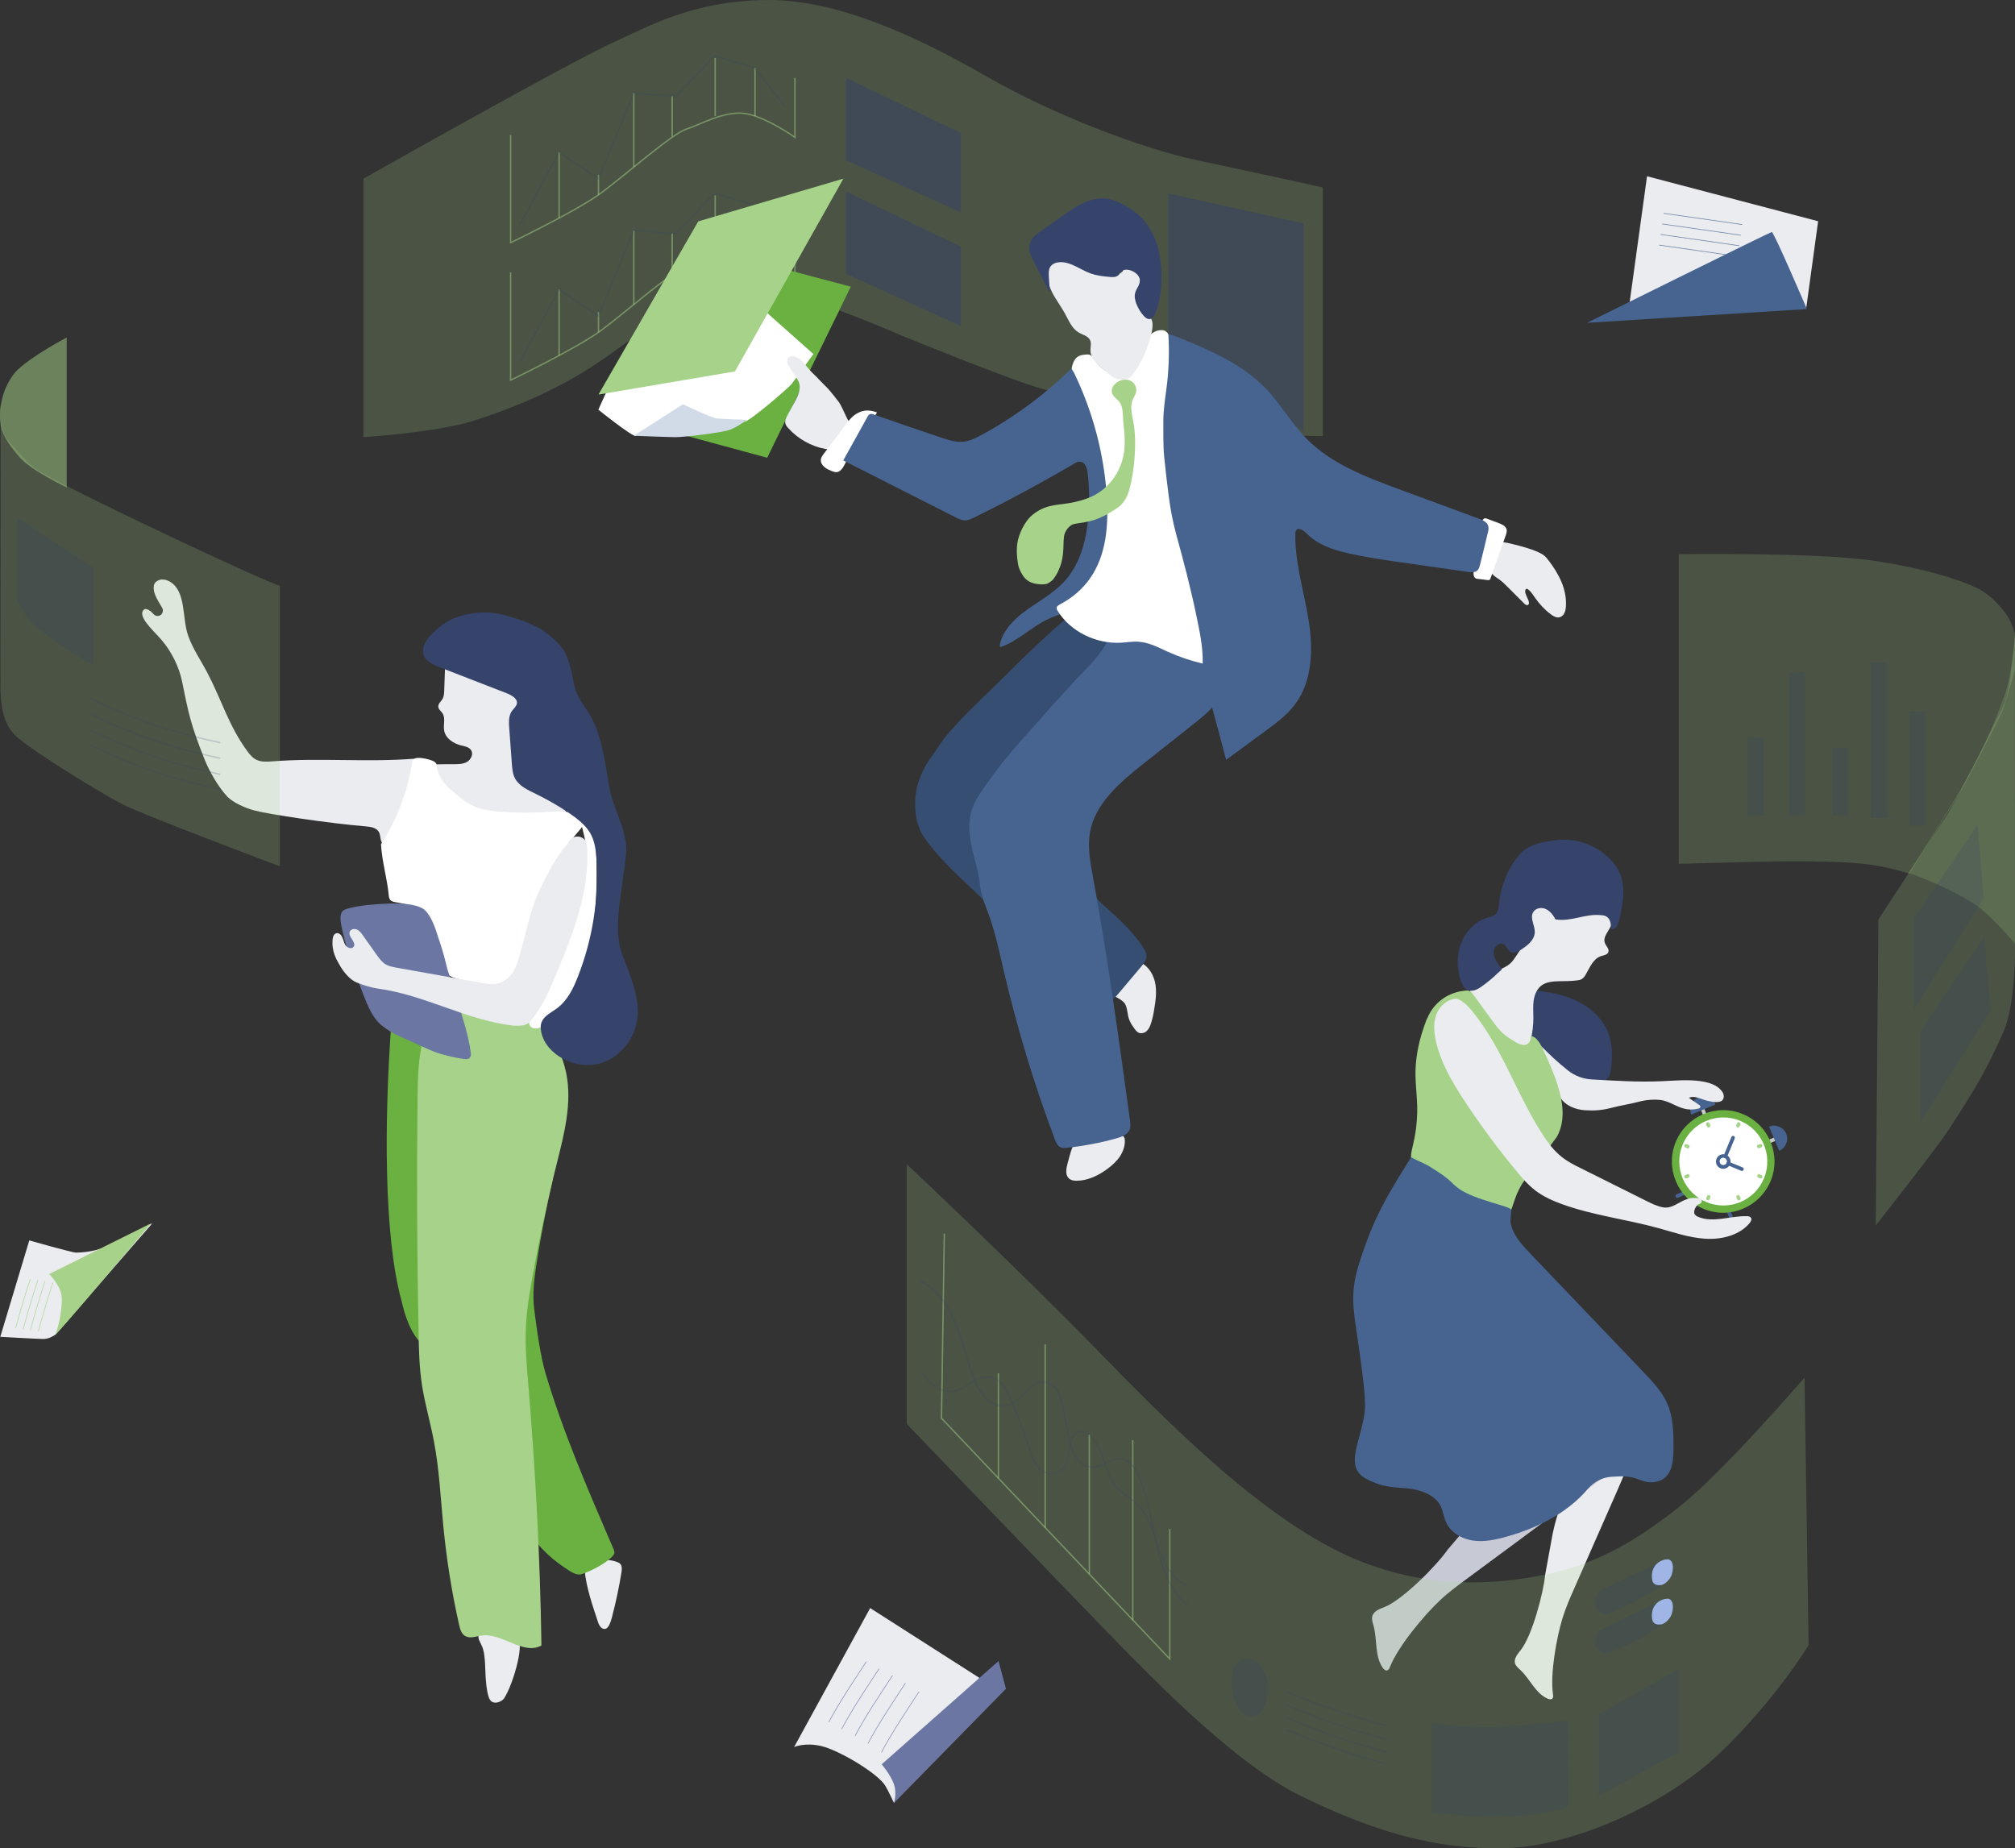 <?xml version="1.0" encoding="utf-8"?>
<!-- Generator: Adobe Illustrator 22.1.0, SVG Export Plug-In . SVG Version: 6.00 Build 0)  -->
<svg version="1.1" id="Layer_1" xmlns="http://www.w3.org/2000/svg" xmlns:xlink="http://www.w3.org/1999/xlink" x="0px" y="0px"
	 viewBox="0 0 1438 1319.2" style="enable-background:new 0 0 1438 1319.2;" xml:space="preserve">
<rect x="0" y="0" width="1438" height="1319.2" fill="#333333" stroke="none"/>
<style type="text/css">
	.st0{fill:#EBECF0;}
	.st1{fill:#6AB142;}
	.st2{fill:#A6D389;}
	.st3{fill:#FFFFFF;}
	.st4{fill:#36436B;}
	.st5{fill:#6B77A2;}
	.st6{opacity:0.2;fill:#A6D389;}
	.st7{opacity:0.5;fill:#A6D389;}
	.st8{opacity:0.2;fill:#36436B;}
	.st9{opacity:0.2;}
	.st10{fill:#354E72;}
	.st11{fill:#476491;}
	.st12{fill:#C7CAD5;}
	.st13{fill:#C7CAC7;}
	.st14{opacity:0.5;fill:none;stroke:#A6D389;stroke-miterlimit:10;}
	.st15{fill:none;stroke:#A6D389;stroke-miterlimit:10;}
	.st16{opacity:0.2;fill:none;stroke:#36436B;stroke-miterlimit:10;}
	.st17{fill:#D1DBE8;}
	.st18{opacity:0.5;fill:#36436B;}
	.st19{opacity:0.7;}
	.st20{fill:#9EB5E5;}
</style>
<g>
	<g>
		<path class="st0" d="M345.7,1182.2c1,8.4,0.2,9.8,1.5,21.6c0.3,2.3,0.7,4.6,1.4,6.9c0.4,1.3,1,2.7,2.1,3.6c1.3,1,3.2,1.1,4.8,0.6
			c1.6-0.5,3.2-1.3,4.2-2.7c3.2-4.7,7.6-16.3,9.7-25.9c1.1-5,1.6-7.9,1.6-13.5c0-2-0.5-4-1.4-5.7c-1.7-3.1-5.5-4.6-9-5
			c-4.9-0.5-9.9,0.2-14.7,1.2c-2.9,0.6-5.5,2.8-4.1,7l2.4,5.1C345,1177.6,345.5,1179.9,345.7,1182.2z"/>
	</g>
	<g>
		<path class="st0" d="M417.2,1120.2c1.1,12.7,5.5,25.1,9.5,37.3c0.8,2.6,2.7,5.7,5.4,5c1.2-0.3,2-1.5,2.6-2.6c1-2,1.7-4.2,2.2-6.4
			c2.7-10.3,4.9-20.7,6.6-31.3c0.3-2.1,0.6-4.6-1-6.2c-0.6-0.6-1.5-1-2.4-1.3c-7.6-2.7-16.6-1.4-23.1,3.4L417.2,1120.2z"/>
	</g>
	<g>
		<path class="st1" d="M299.6,957.7c-9.1-9.8-12.1-25.8-13.1-29.4c-12.9-47.5-12-130-7.5-194.3c6,2.9,12,5.7,17.9,8.6
			c1.3,0.6,2.7,1.3,3.6,2.4c1.2,1.3,1.6,3.1,2,4.9c6,26.3,1.6,53.7-0.1,80.7c-2.3,35.9,0.1,72,0.1,108c0,6.9,2.1,12.4-1.7,18
			L299.6,957.7z"/>
	</g>
	<g>
		<path class="st1" d="M394.5,841.5c-4.6,20.3-8.8,41.8-11.9,62.3c-1.5,10-2.6,20.2-1.4,30.2c1.5,12.4,4.5,34.1,8.1,46.1
			c12.8,42.7,29.6,81.5,47.9,124c0.7,1.6,1.7,3.5,1,5.1c-0.8,1.9-5.2,5.1-6.3,5.9c-6.6,4.4-12.9,7.1-16.5,8.3
			c-4.2,1.4-8.3-1.8-12.8-4.8c-5.8-3.9-10.4-7.7-15.9-13.4c-5.2-5.4-7.1-10.7-8.4-18.1c-2.4-13.2-3.1-26.6-4.2-40
			c-2.7-32.8-7.4-65.4-7.9-98.3s0.1-66,14.2-95.6c1.8-3.7,6.5-8.6,10.4-9.8L394.5,841.5z"/>
	</g>
	<g>
		<path class="st2" d="M326.8,719.5c18.1,1.8,34.7,5.5,52.8,7.4c2.2,0.2,4.4,0.5,6.3,1.6c2,1.2,3.3,3.2,4.5,5.2
			c6,9.9,11.2,20.4,13.6,31.8c4.5,21.7-1.4,44-6.8,65.5c-6.5,26-12.1,52.2-16.9,78.5c-2.5,13.5-4.7,27-5.1,40.7
			c-0.4,12.2,0.7,24.3,1.7,36.4c5.2,62.5,8.6,125.1,9.5,187.8c-13.1,7.2-28.1-9.2-42.8-7.1c-3.9,0.6-8.2,2.4-11.7,0.3
			c-2.7-1.6-3.6-5-4.3-8.1c-5.2-23.1-8.9-46.5-11.2-70.1c-2-20.4-2.9-41-6.8-61.1c-2.5-13.2-6.3-26.1-8.4-39.4
			c-2-12.8-2.3-25.8-2.5-38.8c-1.1-55.5-1.3-111-0.7-166.5c0.2-14.1,0.4-28.4,4-42c9.4,7,20.8,11.3,32.5,12.3
			C334.1,742.1,331.5,730.3,326.8,719.5"/>
	</g>
	<g>
		<path class="st0" d="M317.6,476.3c-0.3,5.7-0.3,11.2-0.6,16.9c-0.1,2-0.2,4.1-1.3,5.8c-1.1,1.8-3.1,3.3-2.9,5.4
			c0.1,1.9,2,3.1,3,4.7c2.3,3.5,0.4,8.2,1.2,12.4c1,5.5,6.5,9.1,12,10.5c2.6,0.6,5.7,1.1,7.2,3.4c1.8,2.7,0,6.6-2.8,8.3
			c-2.8,1.7-6.2,1.7-9.5,1.7c-3.7,0-7.5,0-11.2,0.1c-2.7,0-6.2,0.8-6.4,3.4c-0.1,1.4,0.9,2.5,1.8,3.6c3.3,3.8,6.8,7.4,10.4,11
			c5.8,6,11.9,12.1,19.6,15.1c4.1,1.6,8.6,2.3,13,2.8c16.6,1.9,33.4,2,50,0.1c1.2-0.1,2.9-0.7,2.8-2c0-0.4-0.3-0.8-0.5-1.1
			c-2.4-3.2-6.1-5.1-9.6-7c-4.8-2.7-9.5-5.8-13.9-9.1c-2.8-2.1-5.6-4.5-7.3-7.6c-1.6-3-2.1-6.4-2.6-9.8c-1.6-11.9-2.9-24.6,2.1-35.5
			c1.7-3.7,4.2-7.7,3-11.6c-0.8-2.7-3.1-4.6-5.4-6.2c-11.5-8.3-25-14.1-39.1-16.6c-4.3-0.8-8.9-1.2-12.9,0.7L317.6,476.3z"/>
	</g>
	<g>
		<path class="st0" d="M295.5,541.5c-1.4,21-10.5,43.2-21.7,61c-2.8-1.4-1.9-5.7-3.3-8.5c-1.6-3.2-5.8-3.9-9.4-4.2
			c-26.5-2.2-69.1-8.6-79.3-11.3c-6.2-1.6-15.3-5.4-19.7-10.1c-6.1-6.4-12.9-18.2-16.1-26.4c-10.1-25.3-11.5-33.2-16.1-55.8
			c-2.1-10.2-7.5-21.3-14.8-29.7c-6-6.9-18-17.3-12-21.7c1.6-0.7,4.6,1.3,6,3c1.4,1.7,3.4,2.4,5.3,1.3c1.9-1.1,2.4-3.7,1.2-5.5
			c-4.5-7.3-6.2-11.1-5.9-14.8c0.2-2.4,1.1-3.1,2-3.8c1-0.8,2.6-1.4,3.9-1.4c1.6,0,3.5,0.2,5.8,1.6c11.6,7.1,8.4,25.8,12.9,38.5
			c3.3,9.5,9.2,17.8,13.8,26.7c10.6,20.3,15.1,37.7,28.7,56.1c1.7,2.3,3.6,4.5,6.1,5.7c3.4,1.7,7.4,1.5,11.2,1.2
			C227.9,540.7,261.5,544.2,295.5,541.5"/>
	</g>
	<g>
		<path class="st3" d="M271.9,602.5c11.5-17.6,19.1-38.1,22.3-58.7c0.2-1.1,0.4-1.5,1.3-2.2c0.7-0.5,1.7-0.6,2.6-0.7
			c3.7-0.1,7.9,1,10.4,2c0.8,0.3,1.4,0.6,2.1,1.2c0.6,0.6,0.9,1,1,1.8c0.4,6.9,4.7,13,10,17.6c5.3,4.7,10.7,9.5,17.3,12.2
			c5.7,2.4,11.9,3.1,18.1,3.6c11.2,0.8,22.4,0.9,33.6,0.2c7.7-0.5,15.9-1.2,22.5,2.6c1.4,0.8,2.7,1.9,3.2,3.3
			c0.9,2.7-1.2,5.4-3.1,7.5c-18,20.6-30.7,45.5-36.6,71.9c-2.5,11.2-3.9,23-10.4,32.5c-1.4,2-3,3.9-5.2,5c-1.6,0.8-3.4,1-5.2,1.1
			c-9.9,0.7-19.7-2.1-29.2-4.8c-2.7-0.8-5.6-1.6-7.6-3.6c-1.9-1.8-2.7-4.4-3.4-6.8c-2.8-9.7-4.1-19.9-7.8-29.3
			c-0.9-2.3-1.9-4.5-3.5-6.4c-5.2-6.3-14.5-7-22.6-8.7c-1.1-0.2-2.3-0.6-3.1-1.4c-0.9-1-1.1-2.4-1.2-3.7
			C276.2,626.5,272.6,615,271.9,602.5"/>
	</g>
	<g>
		<path class="st3" d="M415.8,585.5c4.3,3.4,6.9,8.5,8.3,13.8c1.4,5.2,1.5,10.7,1.6,16.1c0.4,21.4-0.4,43.1-6,63.8
			c-1.4,5-3,9.9-4.7,14.8c-1.4,4.1-2.8,8.3-4.8,12.2c-4.8,9.5-12.8,17-20.8,24.1c-1.7,1.5-3.5,3.1-5.7,3.6s-5-0.3-5.8-2.4
			c-0.4-0.9-0.3-2-0.1-3c1.2-7.6,6.8-13.7,10.6-20.5c1.7-3.1,3.1-6.4,4.5-9.7c2.8-6.9,5.7-13.7,8.5-20.6c5.4-13,10.8-26.1,14.1-39.8
			c3.3-13.7,4.5-28.1,1.3-41.8c-0.9-4-2.2-7.9-2.3-12L415.8,585.5z"/>
	</g>
	<g>
		<path class="st4" d="M303.8,470.3c-1.1-1.5-1.9-3.5-1.9-5.1c0-3.3,0.6-5.1,2.8-8.6c2-3.3,11.6-12.5,19.6-15.5
			c10.6-4,23-5.4,34-2.5c5.8,1.5,10.4,2.7,17.4,5.5c6.8,2.7,11.6,5.4,16.6,9.5c5.8,4.8,9.3,8.8,11.1,12.5
			c5.1,11.1,4.9,18.6,7.5,26.7c2.4,7.4,8.3,13.4,12.4,21.6c5.5,10.9,9,30.8,11.3,46c2.6,17.3,14.2,33.2,12.1,50.5
			c-1.9,16-4.7,32.3-5.4,43.2c-0.5,9-0.5,18.4,2.7,27c4.4,11.8,12.2,28.9,11.1,43.7c-1.1,14.7-11.1,29.7-27,34.2
			c-17.6,4.9-38.5-6.3-41.8-22.3c-0.5-2.5-0.7-5.2,0.4-7.6c1.9-4.2,6.7-6.5,10.6-9.3c7.7-5.7,11.8-14.3,15.1-22.7
			c10.5-26.8,15-55.4,13.3-83.7c-0.4-6.5-1.2-13.2-4.6-19c-3.4-5.7-9.1-10.1-14.8-14c-7.5-5.1-15.4-9.6-23.7-13.7
			c-5.6-2.7-11.7-5.5-14.7-10.5c-2-3.3-2.3-7.2-2.6-10.9c-0.6-8.7-1.3-17.3-1.9-26c-0.3-4-0.5-8.3,1.9-11.8c1.3-1.8,3.3-3.4,3.6-5.5
			c0.5-3.5-3.9-5.9-7.5-7.3l-50-19.4c-2.6-1-5-2.6-7-4.6L303.8,470.3z"/>
	</g>
	<g>
		<path class="st5" d="M243.7,661.2c-0.7-3.6-1.6-8.9,1.1-11.2c1.1-0.9,2.5-1.3,3.9-1.7c9.3-2.4,19.1-3,28.7-3.4
			c7.1-0.2,18.5-0.2,24.9,3.9c2.1,1.4,6,6.4,9,15.8c1.9,6.1,3.1,8.6,5.7,18.1c1.3,5,2,8.5,3.7,13.5c4.1,11.9,8.6,27.4,10.7,34.4
			c2.2,7.6,3.8,14.4,4.7,21.5c0.2,1.4-0.6,3.1-1.9,3.6c-0.6,0.3-2.3,0.3-2.9,0.2c-7.4-1.1-16.3-3.3-20.7-5
			c-4.7-1.7-16.5-7.4-24.9-11c-4.6-2-9.1-4.7-13-7.8c-6.9-5.4-10.5-14.7-13.7-23c-6.1-16.2-10.7-28-14.5-44.4L243.7,661.2z"/>
	</g>
	<g>
		<path class="st0" d="M406,601.1c-7.7,8.9-11.4,15.3-17.3,26.8c-2.6,5.1-4.3,8.8-4.8,9.9c-7,16.2-9.3,33.5-15.2,50.7
			c-1.9,5.6-6.1,10.8-11.7,12.9c-4.3,1.6-9.1,0.8-13.7,0c-20.2-3.6-40.3-7.2-60.5-10.8c-2.6-0.5-5.4-1-7.7-2.4
			c-2.6-1.6-4.4-4.1-6.2-6.6c-3.3-4.7-6.7-9.4-10-14.1c-1.1-1.6-2.4-3.3-4.2-4.1c-1.8-0.8-4.3-0.3-5.1,1.5
			c-1.5,3.7,5.2,7.8,2.7,10.9c-1.4,1.7-4.3,0.8-5.6-1c-1.3-1.8-1.5-4.1-2.5-6c-0.7-1.5-2-2.9-3.7-2.8c-2,0.1-2.9,2.2-3.1,4.2
			c-0.9,9,2.7,14.6,5.4,19.3c2.1,3.6,6.5,9.6,11.7,11.7c4.6,1.9,10.5,3.7,15.4,4.4c33.3,4.6,61.5,21.8,94.8,26.2
			c1.9,0.3,5,0.5,8.4,0c2-0.3,4.3-1.4,5.6-3.1c6.1-7.6,10.9-16.2,14.7-25.1c13.4-31.6,28-65.4,25.5-100.1c0-0.1,0-0.1,0-0.2
			c-0.5-6.6-9.2-8.6-12.7-3L406,601.1z"/>
	</g>
	<path class="st6" d="M0.5,301.4c0,0-0.2,165.2-0.2,187.8S5.7,519,10,524c6.8,7.9,59.1,40.7,78,50.3c14.8,7.6,111.7,44,111.7,44
		V418.1c-7.8-1.7-133.5-60.4-168.6-80c-4.9-2.7-9.3-6.1-13.1-10.1c-5.4-5.7-12.6-14-14.1-16.2C2.2,309.2,0.5,301.4,0.5,301.4z"/>
	<path class="st7" d="M1.3,306.8c-1.5-4.6-1.7-12.8-0.7-18c1.3-6.4,2.7-12.5,8.8-21.3c6.3-9,32.5-23.7,38.2-26.6v107
		c0,0-24.9-11.9-33-20.9C8.3,319.9,3.2,312.7,1.3,306.8z"/>
	<path class="st8" d="M12.6,369.6v59.1c0,0,5.8,12.6,13.2,18.7s32.3,23.6,40.7,26.8v-69.1L12.6,369.6z"/>
	<g class="st9">
		<g>
			<path class="st4" d="M65.1,499.3c15.2,7.3,30.8,13.9,46.8,19.2c14.7,4.9,29.7,8.7,44.8,12c0.6,0.1,0.9-0.8,0.3-1
				c-14.9-3.2-29.6-6.9-44.1-11.7c-16.2-5.4-31.9-12-47.3-19.4C65,498.1,64.5,499,65.1,499.3L65.1,499.3z"/>
		</g>
	</g>
	<g class="st9">
		<g>
			<path class="st4" d="M65.1,510.4c15.2,7.3,30.8,13.9,46.8,19.2c14.7,4.9,29.7,8.7,44.8,12c0.6,0.1,0.9-0.8,0.3-1
				c-14.9-3.2-29.6-6.9-44.1-11.7c-16.2-5.4-31.9-12-47.3-19.4C65,509.3,64.5,510.2,65.1,510.4L65.1,510.4z"/>
		</g>
	</g>
	<g class="st9">
		<g>
			<path class="st4" d="M65.1,521.9c15.2,7.3,30.8,13.9,46.8,19.2c14.7,4.9,29.7,8.7,44.8,12c0.6,0.1,0.9-0.8,0.3-1
				c-14.9-3.2-29.6-6.9-44.1-11.7c-16.2-5.4-31.9-12-47.3-19.4C65,520.8,64.5,521.6,65.1,521.9L65.1,521.9z"/>
		</g>
	</g>
	<g class="st9">
		<g>
			<path class="st4" d="M65.1,532.6c15.2,7.3,30.8,13.9,46.8,19.2c14.7,4.9,29.7,8.7,44.8,12c0.6,0.1,0.9-0.8,0.3-1
				c-14.9-3.2-29.6-6.9-44.1-11.7c-16.2-5.4-31.9-12-47.3-19.4C65,531.5,64.5,532.4,65.1,532.6L65.1,532.6z"/>
		</g>
	</g>
	<g>
		<path class="st0" d="M765.4,818.6c-1.5,3.9-2.5,7.9-3.6,12c-0.9,3.4-1.6,7.5,0.6,10c1.5,1.8,4,2.2,6.2,2.1
			c7.9-0.1,15.5-3.8,22-8.7c3.2-2.4,6.3-5.2,8.6-8.6c2.3-3.5,3.8-7.7,3.5-12c0-0.7-0.2-1.4-0.6-2c-0.6-0.9-1.8-1-2.8-1.1
			c-9.1-0.6-18.6-1.1-27.2,2.5c-2.4,1-4.8,2.4-6.2,4.7L765.4,818.6z"/>
	</g>
	<g>
		<path class="st0" d="M791.5,708c3.4,3.6,7.5,4.1,10.8,7.7c1.7,1.8,2.3,6.5,2.7,9c0.4,2.4,1.8,5.7,3.6,8c0.4,0.5,2.1,3.6,4.1,4.4
			c1.9,0.8,4.3-0.1,5-0.7c2.4-2,3.1-4.1,3.9-6.6c1-3.3,1.6-6.1,2.1-9.5c1.1-6.5,2-13.2,0.5-19.6c-1.5-6.4-5.8-12.6-12.1-14.4
			c-1.3-0.4-2.6-0.6-3.9-0.3c-1.4,0.3-2.5,1.2-3.7,2c-2.1,1.6-4.1,3.3-6.1,5c-3.5,3-6.9,6.4-8.2,10.9c-0.3,1.1-0.4,2.4,0.5,3.1
			L791.5,708z"/>
	</g>
	<g>
		<path class="st10" d="M700.3,640.6c8.7,7.3,12.6,20.2,20.2,28.5c4.7,5.1,10.3,9.3,15.9,13.5c14.5,10.9,29,21.8,45.2,30
			c3.1,1.6,6.7,3.1,10.1,2c2.5-0.8,4.3-2.9,6-4.9c5.6-6.6,11.2-13.2,16.7-19.8c3-3.5,4.5-6.5,3.6-9.5c-0.9-3.3-7.6-11.8-10.1-14.6
			c-5.8-6.7-11.8-12.1-20-19.4c-4.5-3.9-7.4-8.4-12.9-10.5c-5.9-2.2-9.6-3.3-15.9-2.9C738.4,634.3,720.4,635.6,700.3,640.6"/>
	</g>
	<g>
		<path class="st11" d="M790.1,454c-17.6,19.4-33.1,37.5-50.7,57c-8.1,8.9-17.6,20.7-25.8,29.5c-7.4,7.8-12.9,16.6-18.3,25.2
			c-8.6,13.9-8.2,25.5-4.4,43c3.4,15.9,9.2,28.7,14.7,44c4.8,13.3,7.7,27.1,10.9,40.9c9.5,40.6,21.6,80.6,36.3,119.6
			c0.8,2.2,1.9,4.6,4,5.6c1.5,0.7,3.2,0.5,4.8,0.4c11.8-1.3,23.5-3.5,35-6.7c3.9-1.1,8.2-2.7,9.6-6.4c0.8-2.1,0.5-4.4,0.2-6.7
			c-8-58.1-15.9-116.3-26.5-174c-1.9-10.3-3.8-20.8-2.1-31.1c3.6-20.8,21.3-35.8,37.8-48.9c13-10.3,26.1-20.7,39.1-31
			c6.1-4.9,12.6-10.2,14.8-17.8c2.6-8.9-1.7-18.7-8.6-24.9c-6.9-6.2-15.9-9.5-24.8-12c-15.6-4.5-25.3-5.5-41.4-6.7L790.1,454z"/>
	</g>
	<g>
		<path class="st0" d="M1102.7,1123.9c-1.2,13-9.3,43.5-17.4,53.7c-2.2,2.9-5.1,6.1-4.1,9.6c0.6,1.9,2.3,3.3,3.8,4.7
			c7,6.5,10.8,16.8,19.6,20.5c1.1,0.4,2.4,0.7,3.2-0.1c0.8-0.7,0.6-2,0.5-3c-2.2-14.2,2.5-40.4,6.7-54.1c2.2-7.3,5.3-14.4,8.4-21.4
			c4.7-10.7,9.4-21.4,14.1-32.1c10.4-23.5,20.7-46.9,30.8-70.5c2-4.6,4-9.3,4.2-14.3c0-1.1,0-2.3-0.8-3c-1.1-1.1-2.9-0.8-4.5-0.4
			c-9.4,2.6-19.2,5.3-26.6,11.7c-9.2,7.9-13.2,20.1-18.7,31c-6.1,12.2-10.8,23.6-13.9,38.7L1102.7,1123.9z"/>
	</g>
	<g>
		<path class="st12" d="M1033.2,1105.9c-8.1,11.6-32.1,35.8-45,41c-3.6,1.4-8,2.9-8.9,6.8c-0.5,2.2,0.3,4.4,0.9,6.5
			c2.8,10.1,0.7,21.9,6.7,30.3c0.7,1,1.8,2,3,1.7c1.1-0.3,1.7-1.5,2.1-2.6c5.8-14.6,24.2-36.7,35.5-47.3c6-5.7,12.7-10.6,19.3-15.5
			c10.1-7.5,20.2-14.9,30.3-22.4c22.2-16.4,44.3-32.7,66.3-49.3c4.3-3.2,8.7-6.6,11.6-11.1c0.6-1,1.2-2.2,0.9-3.3
			c-0.4-1.7-2.2-2.4-3.8-2.9c-10-2.9-20.4-5.7-30.6-3.8c-12.7,2.3-23,11.6-33.8,18.8c-12.2,8.1-22.6,16.2-33.7,28.7L1033.2,1105.9z"
			/>
	</g>
	<path class="st6" d="M1198,395.5v221l51.8-1.3c0,0,50.8-1.7,79.8,1.3c17.9,1.8,33,7.1,33,7.1l39.1-63c0,0,25.8-48.5,27.8-54.3
		c1.9-5.8,8.1-25.5,8.4-28.8c0-0.3,0.2-25,0-25.5c-3.2-10.6-5.7-14-13.9-22.7c-2.8-3-7.2-6.2-10.3-8.1c-5.4-3.3-31.1-14.5-78.6-21.3
		C1294.7,394.2,1198,395.5,1198,395.5z"/>
	<path class="st6" d="M1340.5,656.2l-1.9,218.5c0,0,43.1-54.7,51.8-68c22.4-34.3,27.8-44.7,39.1-69.6c9.3-20.5,8.6-63.5,8.6-63.5
		l-0.1-221.6c0,0-2.7,41.4-8.7,53c-6.1,11.6-33.4,67.6-40.9,78.5S1340.5,656.2,1340.5,656.2z"/>
	<path class="st6" d="M1438,673.6c0,0-15.3-18.5-26.4-26.5c-13.6-9.9-34.9-18.5-42-21.4c-4.6-1.9-7.7-2.4-7.7-2.4
		s30.9-48.1,40.1-64.8c9.2-16.7,17.6-32.1,28.3-61.5c6-16.5,7.6-44.6,7.6-44.6L1438,673.6z"/>
	<rect x="1247.3" y="526.5" class="st8" width="11.3" height="55.4"/>
	<rect x="1276.7" y="479.8" class="st8" width="11.3" height="102.1"/>
	<rect x="1307.6" y="533.8" class="st8" width="11.3" height="48.1"/>
	<rect x="1335.1" y="472.8" class="st8" width="11.3" height="111"/>
	<rect x="1362.6" y="508" class="st8" width="11.3" height="81.2"/>
	<polygon class="st8" points="1370.8,735.7 1370.8,800.3 1420.5,721.1 1416,668.8 	"/>
	<polygon class="st8" points="1365.9,655.4 1365.9,720.1 1415.7,640.9 1411.2,588.6 	"/>
	<g>
		<path class="st10" d="M791.9,453.7c-8.3-1.8-16.2-5.3-23.1-10.2c-1.8-1.3-3.7-2.7-5.9-2.5c-1.6,0.2-2.9,1.3-4.2,2.3
			c-22,18.8-46.4,44.3-59.2,56.4c-6,5.7-11.6,11.4-17.3,17.6c-3.3,3.6-6.7,7.3-9.5,11.3c-3,4.3-6,8.6-9,12.9
			c-3.5,5-6.7,11.4-8.7,18.1c-2.7,9.1-3.7,26.5,4.7,38.3c12.2,17.3,26.9,29.5,42.1,44.2c-3-8.7-2.2-13.2-4.2-21
			c-3.1-12.5-7.4-25.4-5.3-38.1c1.8-11,9.3-19.8,15.7-28.9c11.5-16.3,25.8-30.7,40-47.3c4.6-5.4,10.5-11.2,15.1-16.6
			c10.2-11.8,23.3-21.9,28.9-36.5"/>
	</g>
	<g>
		<circle class="st3" cx="1229.8" cy="828.9" r="34"/>
		<circle class="st3" cx="1229.8" cy="828.9" r="19.6"/>
		<path class="st11" d="M1196.5,854.8c-0.3-0.1-0.6-0.4-0.7-0.7c-0.3-0.7,0-1.4,0.7-1.7l6.7-2.8c0.7-0.3,1.4,0,1.7,0.7
			c0.3,0.7,0,1.4-0.7,1.7l-6.7,2.8C1197.1,855,1196.8,855,1196.5,854.8z"/>
		<path class="st11" d="M1235.2,870.8c-0.3-0.1-0.6-0.4-0.7-0.7l-2.8-6.8c-0.3-0.7,0-1.4,0.7-1.7c0.7-0.3,1.4,0,1.7,0.7l2.8,6.8
			c0.3,0.7,0,1.4-0.7,1.7C1235.8,870.9,1235.5,870.9,1235.2,870.8z"/>
		<path class="st13" d="M1260.6,816.5c-0.3-0.1-0.6-0.4-0.7-0.7c-0.3-0.7,0-1.4,0.7-1.7l5.1-2.1c0.7-0.3,1.4,0,1.7,0.7
			c0.3,0.7,0,1.4-0.7,1.7l-5.1,2.1C1261.2,816.6,1260.9,816.6,1260.6,816.5z"/>
		<path class="st13" d="M1216.8,798.4c-0.3-0.1-0.6-0.4-0.7-0.7l-2.1-5.1c-0.3-0.7,0-1.4,0.7-1.7s1.4,0,1.7,0.7l2.1,5.1
			c0.3,0.7,0,1.4-0.7,1.7C1217.5,798.5,1217.1,798.5,1216.8,798.4z"/>
		<path class="st1" d="M1215.8,862.8c-18.7-7.7-27.6-29.2-19.9-47.8c7.7-18.7,29.2-27.6,47.8-19.9c18.7,7.7,27.6,29.2,19.9,47.8
			S1234.5,870.5,1215.8,862.8z M1241.8,799.9c-16-6.6-34.4,1-41,17.1c-6.6,16,1,34.4,17.1,41s34.4-1,41-17.1
			C1265.4,824.9,1257.8,806.5,1241.8,799.9z"/>
		<g>
			<path class="st2" d="M1241.3,801c-0.7-0.3-1.4,0-1.7,0.7l-0.5,1.2c-0.3,0.7,0,1.4,0.7,1.7s1.4,0,1.7-0.7l0.5-1.2
				C1242.3,802,1242,801.3,1241.3,801z"/>
			<path class="st2" d="M1219.9,853c-0.7-0.3-1.4,0-1.7,0.7l-0.5,1.2c-0.3,0.7,0,1.4,0.7,1.7c0.7,0.3,1.4,0,1.7-0.7l0.5-1.2
				C1220.9,854,1220.6,853.3,1219.9,853z"/>
			<path class="st2" d="M1257,838.6l-1.2-0.5c-0.7-0.3-1.4,0-1.7,0.7c-0.3,0.7,0,1.4,0.7,1.7l1.2,0.5c0.7,0.3,1.4,0,1.7-0.7
				C1258,839.6,1257.6,838.8,1257,838.6z"/>
			<path class="st2" d="M1205,817.1l-1.2-0.5c-0.7-0.3-1.4,0-1.7,0.7c-0.3,0.7,0,1.4,0.7,1.7l1.2,0.5c0.7,0.3,1.4,0,1.7-0.7
				C1205.9,818.1,1205.6,817.4,1205,817.1z"/>
			<path class="st2" d="M1255.9,816.5l-1.2,0.5c-0.7,0.3-1,1-0.7,1.7c0.1,0.3,0.4,0.6,0.7,0.7c0.3,0.1,0.7,0.1,1,0l1.2-0.5
				c0.7-0.3,1-1,0.7-1.7C1257.4,816.6,1256.6,816.3,1255.9,816.5z"/>
			<path class="st2" d="M1204,838.1l-1.2,0.5c-0.7,0.3-1,1-0.7,1.7c0.1,0.3,0.4,0.6,0.7,0.7s0.7,0.1,1,0l1.2-0.5
				c0.7-0.3,1-1,0.7-1.7S1204.7,837.9,1204,838.1z"/>
			<path class="st2" d="M1241.6,853.7c-0.3-0.7-1-1-1.7-0.7s-1,1-0.7,1.7l0.5,1.2c0.1,0.3,0.4,0.6,0.7,0.7c0.3,0.1,0.7,0.1,1,0
				c0.7-0.3,1-1,0.7-1.7L1241.6,853.7z"/>
			<path class="st2" d="M1220,801.7c-0.3-0.7-1-1-1.7-0.7s-1,1-0.7,1.7l0.5,1.2c0.1,0.3,0.4,0.6,0.7,0.7c0.3,0.1,0.7,0.1,1,0
				c0.7-0.3,1-1,0.7-1.7L1220,801.7z"/>
		</g>
		<path class="st11" d="M1242.6,835.6l-9.7-4c-0.7-0.3-1-1-0.7-1.7c0.3-0.7,1-1,1.7-0.7l9.7,4c0.7,0.3,1,1,0.7,1.7
			C1244,835.6,1243.3,835.9,1242.6,835.6z"/>
		<path class="st11" d="M1230.8,826.5c-0.7-0.3-1-1-0.7-1.7l5.5-13.3c0.3-0.7,1-1,1.7-0.7c0.7,0.3,1,1,0.7,1.7l-5.5,13.3
			C1232.2,826.5,1231.5,826.8,1230.8,826.5z"/>
		<path class="st11" d="M1227.8,833.8c-2.7-1.1-3.9-4.2-2.8-6.8c1.1-2.7,4.2-3.9,6.8-2.8c2.7,1.1,3.9,4.2,2.8,6.8
			C1233.5,833.6,1230.5,834.9,1227.8,833.8z M1230.8,826.5c-1.3-0.6-2.9,0.1-3.4,1.4s0.1,2.9,1.4,3.4c1.3,0.6,2.9-0.1,3.4-1.4
			C1232.8,828.6,1232.1,827.1,1230.8,826.5z"/>
		<path class="st11" d="M1274.7,809.1c2,4.8-0.3,10.2-5,12.2l-7.2-17.2C1267.2,802.1,1272.7,804.4,1274.7,809.1z"/>
		<path class="st11" d="M1212,783.3c-4.8,2-7,7.4-5,12.2l17.2-7.2C1222.2,783.5,1216.7,781.3,1212,783.3z"/>
	</g>
	<g>
		<path class="st4" d="M1098.5,707.3c10.1,1.2,20.2,3.4,29.2,8.3c9,4.9,16.8,12.6,20.3,22.3c2.7,7.5,2.7,15.7,1.9,23.7
			c-0.3,2.9-0.8,5.9-2.7,8c-2.2,2.4-5.6,3-8.7,2.8c-5.8-0.2-11.4-2.6-16.3-5.8c-4.9-3.2-9.2-7.2-13.5-11.3
			c-4.1-3.9-8.2-7.7-12.3-11.6c-2-1.9-4-3.8-5.9-5.9c-2-2.3-3.8-4.7-5.9-6.9c-8.3-8.4-20.7-11-29.6-18.6c-2.4-2-11.2-10-11.9-13.1
			c-0.8-3.6,7.3-1.9,9.6-4.6c3.3-4.1,13.2-10.7,16.3-6.4c1.8,2.5,3.1,3.6,5.6,5.3c3.6,2.4,7.2,4.8,10.8,7.2
			C1090.2,704,1092.9,706.2,1098.5,707.3"/>
	</g>
	<g>
		<path class="st0" d="M1093.3,666c0.3-2.8-0.4-5.6-0.7-8.4s0-5.9,1.9-8c1.8-2,4.7-2.7,7.3-2.2c2.6,0.4,5,1.9,7.1,3.5
			c1.1,0.9,2.1,1.8,3.4,2.3c1.3,0.5,2.7,0.6,4.1,0.7c7.1,0.3,14.2-0.1,21.2-1.4c2.3-0.4,4.6-0.9,6.9-0.6c2.3,0.3,4.6,1.5,5.5,3.7
			c2.4,5.8-6.9,11.5-4.7,17.4c0.8,2.2,3.3,4.2,2.5,6.5c-0.7,2-3.3,2.3-5.3,2.9c-5.4,1.8-7.8,7.8-10.6,12.7c-0.8,1.5-1.8,3-3.3,3.8
			c-0.9,0.5-2,0.7-3.1,0.8c-4.2,0.6-8.4,0.5-12.6,0.6c-4.5,0.1-9.3,0.4-12.9,3.1c-3.2,2.5-4.9,6.6-5.5,10.6c-0.6,4-0.2,8.1-0.2,12.2
			c0,5.6-0.7,11.2-2,16.6c-0.3,1.3-0.7,2.7-1.8,3.4c-0.9,0.6-1.9,0.6-3,0.5c-6.6-0.5-13.6-4.8-17.6-10c-4-5.2-8-10.4-11.7-16
			c-2.5-3.9-5.5-6.5-8-10.3c-0.5-0.8-1-1.6-1-2.5c-0.1-1.7,1.3-3.1,2.5-4.2c5.1-4.4,10.8-8.1,16.9-10.9c3.2-1.5,6.6-2.8,9.2-5.2
			c1.7-1.5,2.9-3.4,4.2-5.3c3.6-5.5,7.3-11.1,10.9-16.6"/>
	</g>
	<g>
		<path class="st4" d="M1110.1,656.2c-1.7-3.1-3.9-6.1-7.1-7.5c-3.2-1.4-7.4-0.5-9,2.6c-2.2,4.2,1.4,9.2,1.3,14
			c-0.2,5.7-5.3,9.6-10,12.6c-2.1,1.4-4.7,2.8-7,1.7c-2.4-1.2-3.1-4.6-5.5-5.8c-3.2-1.6-6.8,2.2-6.8,5.9s3,8.5,4.1,10
			c0.5,0.7,0.7,0.7,1.6,1.6c0.6,0.6-2,2.4-2.6,3c-3.6,3.5-7.4,6.7-11.5,9.6c-3,2.2-6.8,4.2-10.2,2.7c-2.6-1.1-4-4-4.9-6.7
			c-2.9-8.7-3.1-18.4,0.3-26.9c3.3-8.5,10.3-15.6,18.9-18.1c1.9-0.6,3.9-1,5.4-2.3c2.2-2,2.5-5.4,2.8-8.4
			c1.1-10.2,4.6-20.1,10.1-28.6c2.4-3.6,5.2-7.1,8.7-9.5c4.3-3,9.5-4.4,14.6-5.4c4.7-0.9,9.4-1.6,14.2-1.4
			c11.7,0.3,23.1,5.3,31.4,13.7c3.1,3.1,5.8,6.8,7.4,10.9c4,10,1.8,21.3-0.5,31.9c-0.4,1.7-0.8,3.5-1.7,5s-2.6,2.6-4.3,2.5
			c-0.1-3.4-0.4-7.4-3.3-9.1c-1.1-0.7-2.3-0.9-3.5-1C1131.5,651.8,1121.6,658,1110.1,656.2"/>
	</g>
	<g>
		<path class="st0" d="M1100.3,747.5c4.3,10,6,16.7,8.5,27.2c1,4.2,2.2,4.8,4.6,8.5c3.7,5.9,10.9,8.8,17.9,9.2s11.9,0,18.6-1.7
			c6.3-1.7,13.4-2.7,19.7-4.4c4.9-1.3,10.5-1.8,15.6-1.2c3.2,0.4,6.7,2,9.6,3.4c4.6,2.1,9.7,4.7,17.6,2.6c1.1-0.3,1.5-1.5,0.6-2.2
			c-1.6-1.2-6.1-4.1-7.7-5.4c4.3-1.9,8.9,1.2,13.4,2.2c4.8,1,5.8,1,7.9,0.7c2.4-0.3,3.2-1.7,3.5-3c0.3-1.3-0.2-3.3-1.3-4.6
			c-1.9-2.4-5.1-5.6-14.7-7.1c-9.6-1.4-19.4-0.4-29,0c-16.4,0.7-32.8-0.4-49.1-1.3c-6.1-0.3-12-2.5-16.9-6.3
			c-7.4-5.9-13.8-11.9-19.4-17.7L1100.3,747.5z"/>
	</g>
	<g>
		<path class="st2" d="M1088.6,841.6c-3.3,4.3-5.8,9.2-7.5,14.3l-2.5,7.3c-0.3,0.8-0.6,1.6-1.3,2.1c-0.5,0.3-1.1,0.5-1.7,0.6
			c-25.9,4.2-53.8-9.4-66.1-32.2c-1.1-2-2.1-4.2-2.4-6.5c-0.5-3.2,0.5-6.5,1.2-9.7c1.9-7.6,2.9-15.4,3.1-23.3
			c0.3-11.5-2-23.1-1-34.6c1.1-12.3,3.6-21,7.7-32l0.7-1.3c3.3-8.1,11.8-17.6,26.2-19.2c1.1-0.1,2.2-0.3,3.3,0
			c1.4,0.5,2.4,1.7,3.2,2.9c4.3,5.9,8.6,11.8,12.9,17.7c2.6,3.6,5.3,7.3,8.7,10.3c2.1,1.8,4.5,3.3,6.9,4.8c2.5,1.5,5.1,3.1,8,3
			c2.9-0.1,5-3.7,4.3-6.4c3.2,0,6.2,4.2,7.6,7c3.7,7.4,7,15,9.9,22.8c5,13.6,8.4,29.4,1.3,42.1L1088.6,841.6z"/>
	</g>
	<path class="st6" d="M259.4,127.5V312c0,0,52.1-3.3,78.5-11.7c47.9-15.2,76.6-32.8,94.5-45.3c7-4.9,19-13.6,26.8-19.7
		c8.2-6.4,14.1-10.9,18.3-14.5c14.4-12.3,22.9-21.4,49.5-19.5c34.5,2.4,115,37.6,115,37.6s80.9,33.2,103,39
		c20.7,5.4,92.2,22.4,131.3,28.5c33.9,5.3,67.7,4.8,67.7,4.8V133.8c0,0-33.3-7.5-89.1-19.3c-40.6-8.6-103.4-32.7-151.1-60.1
		C655.9,26.9,599.2,0,548.7,0c-54.8,0-89,20.6-108.5,29.1C411.2,41.6,259.4,127.5,259.4,127.5z"/>
	<path class="st14" d="M364.4,96.3v76.9c0,0,47.2-22.6,64.6-35.5c17.4-12.9,50.7-42.3,60.7-45.5c10-3.2,26.5-12.9,41.1-11.3
		s36.5,17.1,36.5,17.1V55.6"/>
	<line class="st14" x1="538.8" y1="48.5" x2="538.8" y2="82.8"/>
	<line class="st14" x1="510.4" y1="41.4" x2="510.4" y2="82.8"/>
	<line class="st14" x1="479.7" y1="68.7" x2="479.7" y2="97.5"/>
	<line class="st14" x1="452.3" y1="66.4" x2="452.3" y2="119.2"/>
	<line class="st14" x1="427.1" y1="124.8" x2="427.1" y2="139.1"/>
	<line class="st14" x1="399" y1="108.6" x2="399" y2="155.6"/>
	<polyline class="st16" points="370.9,160.5 399,108.6 427.1,127.5 452.3,66.4 482.3,68.9 509.9,39.8 538.5,48.5 560.4,76.1 	"/>
	<path class="st14" d="M364.4,194.4v76.9c0,0,47.2-22.6,64.6-35.5c17.4-12.9,50.7-42.3,60.7-45.5c10-3.2,26.5-12.9,41.1-11.3
		s36.5,17.1,36.5,17.1v-42.3"/>
	<line class="st14" x1="538.8" y1="146.6" x2="538.8" y2="180.8"/>
	<line class="st14" x1="510.4" y1="139.5" x2="510.4" y2="180.8"/>
	<line class="st14" x1="479.7" y1="166.7" x2="479.7" y2="195.6"/>
	<line class="st14" x1="452.3" y1="164.5" x2="452.3" y2="217.3"/>
	<line class="st14" x1="427.1" y1="222.8" x2="427.1" y2="237.1"/>
	<line class="st14" x1="399" y1="206.7" x2="399" y2="253.7"/>
	<polyline class="st16" points="370.9,258.5 399,206.7 427.1,225.5 452.3,164.5 482.3,166.9 509.9,137.8 538.5,146.6 560.4,174.2 	
		"/>
	<polygon class="st1" points="554.7,190.7 607.2,204.6 547.5,326.7 455.8,301.8 	"/>
	<path class="st3" d="M432.3,280.7l-5.3,11.7c0,0,23.3,18.7,26.5,18.7s33.9-20.3,33.9-20.3s15.8,7.8,20.4,8.7s20.4,1.6,23.9,1.3
		c3.6-0.3,31.3-24.2,33.3-26.8c1.9-2.6,15.5-21.3,15.5-21.3l-40.4-35.9l-75.3,34.6L432.3,280.7z"/>
	<polygon class="st2" points="498.3,158 427.1,281.6 524.5,265.1 601.9,127.5 	"/>
	<path class="st17" d="M452.3,311l35.1-22.5c0,0,20.1,9.8,24.5,10.2c4.4,0.4,21.3,0.9,21.3,0.9s-7,5.2-12.5,7.2
		c-5.5,2-32.6,5.2-38.3,5.2S452.3,311,452.3,311z"/>
	<polygon class="st18" points="603.8,55.6 603.8,114.4 685.8,151.7 685.8,95 	"/>
	<polygon class="st18" points="603.8,136.7 603.8,195.5 685.8,232.8 685.8,176.1 	"/>
	<polygon class="st18" points="833.9,138.1 930.3,159.5 930.3,308.1 833.9,238.6 	"/>
	<g>
		<path class="st0" d="M584.9,271.3c-2.1-2.4-4.5-4.4-6.6-6.7c-3.4-3.7-6.1-8.4-10.8-10.1c-1.3-0.5-2.7-0.6-3.9,0
			c-1.4,0.8-2,2.7-1.7,4.3c0.3,1.6,1.2,3.1,2.2,4.4c1.3,1.9,2.6,3.8,3.8,5.7c1,1.5,2,3,2.5,4.8c1.2,4.3-0.9,8.7-3,12.6
			c-1.8,3.3-3.6,6.7-5.4,10c-1,1.9-2,4-1.5,6c0.3,1.2,1.1,2.3,2,3.2c6.9,7.7,16.3,13,26.4,14.9c1.1,0.2,2.2,0.4,3.2,0
			c0.8-0.3,1.6-0.8,2.2-1.4c6-6.4,8.1-11.3,11.4-18.5l-0.9-1.3c-1.2-2.5-2.4-5-3.6-7.6c-0.8-1.6-1.6-3.3-2.6-4.7
			c-1.1-1.5-6.3-8.1-7.7-9.5L584.9,271.3z"/>
	</g>
	<g>
		<path class="st0" d="M1070,386.9c3.6-0.1,7.1,0.8,10.6,1.7c5.6,1.4,11.1,2.9,16.4,5.1c1.8,0.8,3.6,1.7,5.1,2.9
			c1.2,1,2.2,2.3,3.2,3.6c3.6,4.7,6.8,9.8,9.1,15.3c2.3,5.5,3.5,11.5,3.1,17.4c-0.1,1.6-0.4,3.3-1.1,4.7c-0.7,1.5-2.1,2.7-3.7,3
			c-2.2,0.4-4.2-0.9-6-2.2c-4.3-3.2-8-7.2-11.1-11.6c-1.6-2.2-3-4.7-5.2-6.2c-0.4-0.3-0.8-0.5-1.2-0.3c-0.2,0.1-0.4,0.3-0.5,0.5
			c-0.6,1.3-0.1,2.8,0.5,4.1c0.5,1.2,1,2.3,1.5,3.5c0.5,1.2,0.8,2.9-0.4,3.4c-0.9,0.4-1.8-0.4-2.5-1c-3.9-3.9-7.7-7.7-11.6-11.6
			c-2.1-2.1-4.1-4.1-6.5-5.8c-2.3-1.6-5-3.1-5.8-5.7c-0.5-1.5-0.1-3.1,0.1-4.6c0.9-5.9,2-9,5.1-14.9L1070,386.9z"/>
	</g>
	<g>
		<path class="st3" d="M1056.1,377c0.5-2.2,0.9-3.4,1.6-5c0.3-0.8,0.8-1.7,1.7-2c0.7-0.2,1.5,0,2.1,0.3c2.7,1,5.5,2.1,8.2,3.1
			c2.2,0.8,4.7,2,5.4,4.2c0.5,1.5-0.1,3.2-0.6,4.7c-3.6,10.1-7.1,20.1-10.7,30.2c-0.2,0.5-0.4,1.1-0.9,1.4c-0.4,0.2-0.9,0.2-1.4,0.1
			c-2.2-0.3-4.4-0.6-6.5-0.8c-0.9-0.1-1.8-0.2-2.4-0.8c-0.9-0.8-1-2.1-1-3.3c0.2-11.5,1.1-14.9,3.4-26.5L1056.1,377z"/>
	</g>
	<g>
		<path class="st3" d="M625.9,294.4c-8.7,13.4-16.4,24-23.1,37.1c-1.3,2.5-3.1,5.4-6,5.5c-1.2,0-2.4-0.5-3.5-0.9
			c-1.8-0.8-3.7-1.6-5.1-2.9c-1.5-1.3-2.6-3.1-2.4-5c0.1-1.7,1.2-3.2,2.3-4.6c5-6.7,10-13.3,15-20c2.3-3,4.6-6.1,7.8-8.1
			c4.1-2.5,7.8-3.2,13-1.8L625.9,294.4z"/>
	</g>
	<g>
		<path class="st11" d="M856.8,473.2c6,25.1,11.9,44.2,18.2,69.1c9.4-6.9,18.8-13.8,28.2-20.7c7.6-5.6,15.3-11.3,21-18.9
			c12.5-16.7,13-39.4,9.7-60c-3.3-20.6-9.8-40.8-9.5-61.6c0-0.9,0.1-1.8,0.6-2.6c1.7-2.4,5.3,0,7.4,2.1c7.7,8.1,18.9,11.8,29.8,14.3
			c11.9,2.7,23.9,4.5,36,6.2c16.5,2.4,33.1,4.7,49.6,7.1c2.2,0.3,4.8,0.5,6.5-1c1.1-1,1.5-2.6,1.9-4c1.9-7.7,3.8-15.4,5.6-23.1
			c0.4-1.5,0.7-3.1,0.3-4.6c-0.8-2.9-3.9-4.3-6.7-5.3c-19-7-37.9-14-56.9-21c-23.9-8.8-48.6-18.2-66.4-36.4
			c-10.4-10.7-17.9-23.9-28.1-34.8c-17.8-18.8-42.6-29-66.7-38.6c-1.1-0.5-2.5-0.9-3.6-0.2c-0.8,0.5-1.1,1.6-1.3,2.5
			c-17,75.5,1,154.2,23.8,228.1L856.8,473.2z"/>
	</g>
	<g>
		<path class="st11" d="M772.7,262.3c0.1,13.4,3.1,21.3,8.1,33.8c14,34.7,17.2,73.8,6.6,109.5c-2.9,9.8-7.1,19.8-15.5,25.8
			c-6.9,5-15.7,6.6-23.5,10.2c-12.2,5.6-21.8,16.1-34.7,20.3c-0.4-1.3,0-2.7,0.4-4.1c3.1-9.9,11.3-17.4,19.9-23.4
			s17.9-11.3,25.1-18.9c11.4-12.1,15.9-28.9,17.5-45.2c1-10.9,0.9-21.9-0.4-32.8c-0.4-3.5-1.9-7.9-5.6-8c-1.5-0.1-2.9,0.7-4.2,1.5
			c-23.2,13.6-46.9,26.4-71.1,38.3c-2.2,1.1-4.6,2.2-7,2.1c-2.2-0.1-4.2-1.1-6.2-2.1c-26.8-13.6-53.5-27.1-80.3-40.7
			c5.7-10.3,11.5-20.7,17.2-31c0.4-0.8,0.9-1.6,1.8-2c0.9-0.4,2-0.1,3,0.3c16.1,5.7,32.2,11.2,48.4,16.6c4.7,1.6,9.6,3.1,14.6,2.8
			c5.2-0.4,10-2.8,14.5-5.3c26.6-14.6,50.7-33.3,71.4-55.2L772.7,262.3z"/>
	</g>
	<g>
		<path class="st3" d="M819.5,240.1c3.4-3.2,6.5-4.9,10.8-4.4c1,0.1,3.4,2,3.5,3c0.8,13.2,0.3,26.5-1.5,39.7c-1,7.4-2.1,15-2.1,22.4
			c0.1,7.9-0.2,17.2,0.6,25c1,10.1,2,18.6,3.3,28.6c1.2,9,2.9,18.2,5.3,27c5.4,19.5,10.4,38.7,14.5,58.5c2.3,11.1,4.7,22.4,4.4,33.7
			c-8.5-2-16.8-4.8-24.8-8.4c-6.8-3.1-13.5-6.7-21-7.2c-4.2-0.3-8.4,0.5-12.6,0.7c-17.9,1-36.1-8.1-45.1-22.7
			c-0.5-0.8-0.9-1.6-0.7-2.5c0.3-1,1.4-1.6,2.4-2.2c8.7-4.5,16.2-11,21.6-18.8c11.2-16.2,12.9-36.6,11.9-55.9
			c-1.7-30.9-9.6-61.5-23.1-89.7c-1.7-3.6-2.7-2.7-1.5-6.5c1.6-5.5,4.5-6.9,8.7-7.3c3.3-0.3,4.2-0.4,6.5,3.1
			c3.8,5.8,9.9,10.6,17.1,11.8c1.3,0.2,2.7,0.3,4-0.2c1.5-0.6,2.5-2,3.4-3.4C811.5,254.8,813.1,249.9,819.5,240.1"/>
	</g>
	<g>
		<path class="st0" d="M801.2,270.9c2.4,0.2,4.9-0.8,6.4-2.7c7.1-9,11.8-19.7,14.3-31.1c0.6-2.7,1-5.6,0.2-8.2c-1.1-3.5-4.2-6-6.3-9
			c-2.9-4.1-4.1-9.5-3.2-14.5c0.5-2.8,1.7-5.7,0.8-8.5c-0.4-1.2-1.2-2.2-2.1-3.1c-1.7-1.6-3.8-2.6-6-3c-1.2-0.2-2.7-0.1-3.4,1
			c-0.3,0.5-0.3,1.2-0.6,1.7c-0.3,0.5-0.8,0.9-1.3,1.2c-6.3,3.9-14.5,2.1-21.2-1c-6.7-3.1-13-7.5-20.3-8.8c-2.3-0.4-4.9-0.5-6.8,0.9
			c-1.3,0.9-2.2,2.3-2.8,3.7c-1.5,3.4-1.8,7.2-1,10.9c1.8,9,7.9,15.7,12.1,23.4c2.7,4.9,4.9,10.5,9.6,13.4c3,1.8,7,2.5,8.4,5.7
			c1,2.3,0.1,4.9,0.2,7.5c0.1,3,1.7,5.9,3.7,8.2s4.5,4.1,6.8,6.1c1.6,1.4,3.2,2.8,4.9,4.1c1.6,1.2,3.6,1.9,5.6,2L801.2,270.9z"/>
	</g>
	<g>
		<path class="st4" d="M748.3,207.4c-3.8-7.4-7.5-14.9-11.3-22.3c-0.9-1.7-1.8-3.5-2.2-5.4c-0.7-3.2,0-6.8,2-9.5
			c1.5-2.1,3.7-3.6,5.8-5.1c5.6-3.9,11.1-7.8,16.7-11.7c4.8-3.3,9.5-6.7,14.9-9c5.3-2.3,11.3-3.5,17-2.4c3.4,0.7,6.6,2.1,9.7,3.7
			c3.9,2,7.7,4.4,11.1,7.2c6.2,5.4,10.7,12.7,13.3,20.5s3.6,16.1,3.6,24.4c0,8.7-1.1,17.6-4.4,25.7c-0.7,1.8-1.9,3.9-3.8,4.2
			c-1.8,0.3-3.5-1.1-4.7-2.5c-2.2-2.5-3.9-5.4-5.1-8.5c-0.9-2.5-1.5-5.4-0.7-8c0.9-3,3.5-5.6,3.3-8.8c-0.2-2.8-2.6-5-5.1-6.3
			c-2.7-1.3-6.3-1.8-8.4,0.4c-0.6,0.7-1,1.5-1.6,2.2c-1.7,1.8-4.5,1.7-7,1.4c-4.3-0.4-8.6-0.9-12.7-2.3c-7.5-2.6-14.2-8.4-22.1-8.2
			c-2.7,0.1-5.6,1-7.1,3.4c-1.2,2-1.1,4.4-1,6.7c0.2,3.7,0.5,7.5,0.7,11.2L748.3,207.4z"/>
	</g>
	<g>
		<polygon class="st0" points="1297.5,157.9 1289,220 1161.3,228 1175.4,125.8 		"/>
		<g class="st19">
			<g>
				<path class="st11" d="M1187.3,152.5c18.6,2.7,37.2,5.3,55.8,8c0.3,0,0.5-0.4,0.1-0.5c-18.6-2.7-37.2-5.3-55.8-8
					C1187.1,152,1187,152.5,1187.3,152.5L1187.3,152.5z"/>
			</g>
		</g>
		<g class="st19">
			<g>
				<path class="st11" d="M1186.3,160.1c18.6,2.7,37.2,5.3,55.8,8c0.3,0,0.5-0.4,0.1-0.5c-18.6-2.7-37.2-5.3-55.8-8
					C1186.1,159.6,1185.9,160,1186.3,160.1L1186.3,160.1z"/>
			</g>
		</g>
		<g class="st19">
			<g>
				<path class="st11" d="M1185.2,167.6c18.6,2.7,37.2,5.3,55.8,8c0.3,0,0.5-0.4,0.1-0.5c-18.6-2.7-37.2-5.3-55.8-8
					C1185,167.1,1184.9,167.6,1185.2,167.6L1185.2,167.6z"/>
			</g>
		</g>
		<g class="st19">
			<g>
				<path class="st11" d="M1184.2,175.2c18.6,2.7,37.2,5.3,55.8,8c0.3,0,0.5-0.4,0.1-0.5c-18.6-2.7-37.2-5.3-55.8-8
					C1184,174.7,1183.9,175.2,1184.2,175.2L1184.2,175.2z"/>
			</g>
		</g>
		<path class="st11" d="M1132.6,230.4c0,0,130.3-64.6,131.8-64.8s25.1,55,25.1,55L1132.6,230.4z"/>
	</g>
	<g>
		<path class="st0" d="M20.9,885.3c0,0,30.6,8.7,33.4,8.7s13.4-0.6,19.7-3.8c6.3-3.1,34.7-17.1,34.7-17.1l-69,79.3
			c0,0-3.7,2.9-7.9,3.2c-2.8,0.2-31.6-1.5-31.6-1.5L20.9,885.3z"/>
		<path class="st2" d="M35.1,909.3c0,0,7.3,7.3,8.7,14.6s-2.1,24-4.3,28.5c-2.3,4.5,68.3-79.3,68.3-79.3L35.1,909.3z"/>
		<g class="st19">
			<g>
				<path class="st2" d="M21.3,913c-3.8,11.5-7.3,23.1-10.4,34.8c-0.1,0.3,0.4,0.4,0.5,0.1c3.2-11.7,6.6-23.3,10.4-34.8
					C21.8,912.9,21.4,912.7,21.3,913L21.3,913z"/>
			</g>
		</g>
		<g class="st19">
			<g>
				<path class="st2" d="M26.7,913.8c-3.8,11.5-7.3,23.1-10.4,34.8c-0.1,0.3,0.4,0.4,0.5,0.1c3.2-11.7,6.6-23.3,10.4-34.8
					C27.3,913.6,26.8,913.5,26.7,913.8L26.7,913.8z"/>
			</g>
		</g>
		<g class="st19">
			<g>
				<path class="st2" d="M31.9,914.3c-3.8,11.5-7.3,23.1-10.4,34.8c-0.1,0.3,0.4,0.4,0.5,0.1c3.2-11.7,6.6-23.3,10.4-34.8
					C32.5,914.2,32,914,31.9,914.3L31.9,914.3z"/>
			</g>
		</g>
		<g class="st19">
			<g>
				<path class="st2" d="M37.5,915.4c-3.8,11.5-7.3,23.1-10.4,34.8c-0.1,0.3,0.4,0.4,0.5,0.1c3.2-11.7,6.6-23.3,10.4-34.8
					C38.1,915.3,37.6,915.1,37.5,915.4L37.5,915.4z"/>
			</g>
		</g>
	</g>
	<g>
		<path class="st2" d="M796,273.8c2.8-2.7,7.2-3.7,10.7-2.1c3.5,1.6,5.1,5.8,3.7,9.4c-0.4,1.1-1.1,2.2-1.6,3.2
			c-2.7,5.2-1,11.5,0.1,17.3c3.3,17.9-1,45.2-4.7,52.7c-1.9,3.9-4.4,6.7-7.4,8.6c-3.6,2.2-5.3,3.5-7.9,4.8c-6.6,3.4-11.6,4.7-19,5.7
			c-2,0.3-4.2,0.5-5.8,1.7c-2.5,1.9-4.4,4.8-4.8,7.9c-0.5,4-0.2,8-0.7,12.1c-0.3,2.8-0.9,6.1-1.9,8.8c-1.8,4.7-2.5,6-5.1,9.6
			c-0.4,0.6-3.2,2.9-5,3.3c-1.8,0.4-4.8,0.4-8.2-0.3c-2.3-0.5-4.2-1.4-6.1-3c-2.6-2.3-5.1-7.1-5.7-10.5c-1.2-6.9-1.5-13.8,0.5-19.9
			c1.4-4.4,3.3-7.9,5.4-10.9c2.7-3.8,5.5-5.9,8.9-7.9c5.5-3.2,11.5-3.9,18-4.7c5.5-0.7,11.1-1.9,16.3-3.8
			c16-5.7,26.5-21.2,26.9-38.2c0.1-4.8-0.1-9.5-0.8-14.4c-0.7-5.3,0.2-11.2-2.5-15.7c-1.4-2.3-4.4-3.9-5.5-6.4c-1-2.5,0-5.5,1.9-7
			L796,273.8z"/>
	</g>
	<g>
		<path class="st0" d="M698.9,1197.5l-77.9-49.8l-54.3,99.2c0,0,7.4-3.5,19.5-0.7s40.3,19.3,45.7,28.5c2.3,3.9,6.1,12.1,6.1,12.1
			L698.9,1197.5z"/>
		<g class="st19">
			<g>
				<path class="st5" d="M617.9,1186c-9.2,14.1-18.7,28-26.6,42.9c-0.2,0.3,0.3,0.5,0.4,0.3c7.9-14.8,17.4-28.8,26.6-42.9
					C618.5,1186,618,1185.8,617.9,1186L617.9,1186z"/>
			</g>
		</g>
		<g class="st19">
			<g>
				<path class="st5" d="M627.1,1190.9c-9.2,14.1-18.7,28-26.6,42.9c-0.2,0.3,0.3,0.5,0.4,0.3c7.9-14.8,17.4-28.8,26.6-42.9
					C627.7,1190.9,627.2,1190.6,627.1,1190.9L627.1,1190.9z"/>
			</g>
		</g>
		<g class="st19">
			<g>
				<path class="st5" d="M636.7,1195.7c-9.2,14.1-18.7,28-26.6,42.9c-0.2,0.3,0.3,0.5,0.4,0.3c7.9-14.8,17.4-28.8,26.6-42.9
					C637.3,1195.7,636.8,1195.4,636.7,1195.7L636.7,1195.7z"/>
			</g>
		</g>
		<g class="st19">
			<g>
				<path class="st5" d="M645.9,1201.2c-9.2,14.1-18.7,28-26.6,42.9c-0.2,0.3,0.3,0.5,0.4,0.3c7.9-14.8,17.4-28.8,26.6-42.9
					C646.5,1201.2,646,1201,645.9,1201.2L645.9,1201.2z"/>
			</g>
		</g>
		<g class="st19">
			<g>
				<path class="st5" d="M655.5,1207.5c-9.2,14.1-18.7,28-26.6,42.9c-0.2,0.3,0.3,0.5,0.4,0.3c7.9-14.8,17.4-28.8,26.6-42.9
					C656.2,1207.5,655.7,1207.2,655.5,1207.5L655.5,1207.5z"/>
			</g>
		</g>
		<path class="st5" d="M629.2,1259.2c0,0,6.3,7.3,8.7,14.1c2.4,6.8,0,13.6,0,13.6l80-81.6l-5.3-19.8L629.2,1259.2z"/>
	</g>
	<g>
		<path class="st0" d="M1039.6,712.8c3.8,1.2,7.5,4.6,11,8.8c23.2,28.7,31.9,61.1,52.7,91.7c3.5,5.1,7.7,9.9,12.8,13.6
			c3.7,2.7,7.8,4.8,11.9,6.8c15.5,7.7,31,15.5,46.5,23.2c4,2,8,4,12.4,4.8c8.3,1.5,13.7-7.6,23.6-6.7c3,0.3,3.4-0.8,3.9,1.7
			c0.5,2.4-2.4,2.8-2.4,2.8c-1.7,1.3-3.3,4.2-2.9,6.3c0.3,1.4,1.7,2.3,3.1,2.8c10.7,4.3,22.8-0.9,34.3-0.6c1.2,0,2.5,0.2,3.1,1.2
			c0.7,1.1-0.1,2.6-0.9,3.6c-7.2,8.8-19.9,12-31.6,11.3s-22.8-4.6-34-7.7c-22.7-6.2-46.4-9-68.4-17c-6.6-2.4-13.1-5.3-18.7-9.5
			c-5.3-4-9.6-9-13.7-14c-13.3-16-25.7-32.8-37.1-50.1c-9-13.6-17.4-28-20.7-43.8c-1.2-6-1.6-12.4,0.6-18.1s7.6-10.7,13.9-11.1
			L1039.6,712.8z"/>
	</g>
	<g>
		<path class="st11" d="M1007,826c-13,20.9-23.4,37.2-31.8,60.4c-8.4,23.2-11.5,33.4-8.1,56.9c5,34.3,8.1,55.5,6.7,65.2
			c-2.2,15.4-8.1,26.8-6.7,36.5c1.3,8.3,8.5,11,14.4,13.4c7.9,3.3,16.9,3.3,23.3,3.9c7.7,0.8,15.8,3.4,21,9.1
			c3.8,4.1,4,10.3,6.3,15.3c3.2,6.9,10.4,11.2,17.8,12.6c7.4,1.4,15.1,0.1,22.4-1.8c22.8-6,45.5-16.7,60.8-34.8
			c4.3-5,10.3-8.3,16.9-8.7c6.9-0.5,13.3-0.7,19.7,2c3.4,1.4,7.1,2.3,10.7,1.8c12.7-1.6,13.8-13.7,13.9-23.7c0-10.8,0-22-4.3-32
			c-3.8-8.8-10.5-15.9-17.1-22.8c-26.9-28.2-53.8-56.4-80.8-84.6c-5.9-6.2-12-12.8-13.9-21.1c-0.8-3.6,0.6-7.3,0.2-10.3
			c-0.3-2.3-25.9-6.9-36.9-14.7c-7.7-5.4-3.4-5.1-22-16.5c-0.8-0.5-7.1-3.6-8-3.9L1007,826z"/>
	</g>
	<path class="st6" d="M647.1,830.9v185.4c0,0,157.1,163.5,162.2,168s68.5,72.5,117.9,96.9c53.1,26.2,97.6,38.9,146,37.9
		c48.4-1,115.2-30.4,155-68.7s62.5-76.3,62.5-76.3l-2.9-190.9c0,0-57.2,66.3-87.3,90.5c-30.9,24.8-58.9,41.7-95.4,49.6
		c-37.4,8.1-88.4,11.4-141.5-12.1c-61.7-27.4-126-91.5-181.2-148.3C725.6,904.7,647.1,830.9,647.1,830.9z"/>
	<g class="st9">
		<g>
			<path class="st4" d="M918.5,1208.1c23.1,9.7,46.8,17.8,71,24.3c0.6,0.2,0.9-0.8,0.3-1c-24.2-6.5-47.9-14.6-71-24.3
				C918.2,1206.9,917.9,1207.9,918.5,1208.1L918.5,1208.1z"/>
		</g>
	</g>
	<g class="st9">
		<g>
			<path class="st4" d="M918.5,1217.7c23.1,9.7,46.8,17.8,71,24.3c0.6,0.2,0.9-0.8,0.3-1c-24.2-6.5-47.9-14.6-71-24.3
				C918.2,1216.5,917.9,1217.5,918.5,1217.7L918.5,1217.7z"/>
		</g>
	</g>
	<g class="st9">
		<g>
			<path class="st4" d="M918.5,1226.7c23.1,9.7,46.8,17.8,71,24.3c0.6,0.2,0.9-0.8,0.3-1c-24.2-6.5-47.9-14.6-71-24.3
				C918.2,1225.5,917.9,1226.5,918.5,1226.7L918.5,1226.7z"/>
		</g>
	</g>
	<g class="st9">
		<g>
			<path class="st4" d="M918.5,1235.2c23.1,9.7,46.8,17.8,71,24.3c0.6,0.2,0.9-0.8,0.3-1c-24.2-6.5-47.9-14.6-71-24.3
				C918.2,1234,917.9,1234.9,918.5,1235.2L918.5,1235.2z"/>
		</g>
	</g>
	<path class="st8" d="M904.7,1204.6c0,11-4,20.6-11.8,20.6s-13.9-12.9-13.9-23.9s3.4-17.3,11.1-17.3
		C897.9,1184,904.7,1193.6,904.7,1204.6z"/>
	<polyline class="st14" points="673.9,880.4 671.9,1012.2 834.8,1184 834.8,1091.3 	"/>
	<line class="st14" x1="712.5" y1="980.1" x2="712.5" y2="1055"/>
	<line class="st14" x1="745.9" y1="959.5" x2="745.9" y2="1090.3"/>
	<line class="st14" x1="777.4" y1="1023.9" x2="777.4" y2="1123.3"/>
	<line class="st14" x1="808.4" y1="1027.8" x2="808.4" y2="1156.2"/>
	<g class="st9">
		<g>
			<path class="st4" d="M658,980.4c4.9,7.6,13.4,14.7,23,13c9.1-1.7,16.7-12.4,26.5-10c5.2,1.3,8.4,6,10.8,10.4
				c2.9,5.5,5.2,11.5,7.5,17.3c2.4,6.1,4.6,12.2,6.7,18.3c1.8,5.3,3.1,10.9,6.1,15.7c4.6,7.3,14.6,10.8,20.4,2.8
				c2.9-4,3.6-8.9,4.4-13.6c0.5-3,1.2-6,2.7-8.6c2.3-4.1,6.4-4.5,10.1-1.9c8.9,6.2,10.3,18.7,14.3,28c2.1,4.8,4.8,9.5,8.7,12.9
				c4.2,3.7,9.3,6.1,13.1,10.3c15,16.4,12,46.4,34.2,56.9c0.6,0.3,1.1-0.6,0.5-0.9c-19.8-9.3-19.6-35.4-30.2-51.8
				c-2.6-4.1-6-7.4-9.9-10.2c-5.1-3.6-9.6-6.8-12.8-12.3c-5.3-9.1-6.2-20.3-12.5-28.8c-2.3-3.2-6-6.9-10.3-6.9
				c-4.4,0-6.5,4.5-7.6,8.2c-1.6,5.2-1.5,10.9-4,15.9c-2.9,5.8-8.8,8.3-14.6,5c-5.5-3.2-7.7-9.4-9.6-15.2c-2-6.2-4.1-12.3-6.4-18.3
				c-2.1-5.7-4.4-11.3-6.9-16.9c-1.9-4.4-3.8-8.8-7-12.5c-3.1-3.6-7.4-5.7-12.1-5.1c-4.6,0.6-8.5,3.4-12.4,5.8
				c-5.2,3.2-10.7,5.8-17,4.1c-6.3-1.8-11.3-6.7-14.8-12.1C658.5,979.3,657.7,979.8,658,980.4L658,980.4z"/>
		</g>
	</g>
	<g class="st9">
		<g>
			<path class="st4" d="M656.8,914.8c24.3,13,28,43,36.5,66.3c3.6,9.8,9.3,21.5,21.1,22.7c9.6,1,14.9-7.7,21.3-13.2
				c4.2-3.7,9.6-5.4,14.5-1.8c5.7,4.1,6.8,11.7,8.1,18.1c1.4,7.1,2.8,14.2,4.4,21.3c1.2,5.5,3.1,11.1,7.2,15.1
				c3.4,3.3,8,5.1,12.7,4.1c5.5-1.2,10-5.6,15.7-6c6.5-0.4,10.5,5.7,13.1,10.8c3,6,5.1,12.4,6.8,18.9c6.6,25.5,7.2,56.2,28.7,74.8
				c0.5,0.4,1.2-0.3,0.7-0.7c-19.6-17-21.7-44.6-27-68.3c-1.5-6.6-3.2-13.1-5.7-19.4c-1.9-4.8-4.2-10.1-8-13.7
				c-3.6-3.4-8.1-4.1-12.6-2.5c-5,1.8-9.7,5.8-15.3,5.3c-7.5-0.7-12-7.8-14-14.3c-2-6.5-3-13.3-4.3-19.9
				c-1.8-9.1-3.3-26.2-15.8-26.7c-8.7-0.4-13.8,9.5-20,14c-5,3.7-11,3.9-16.4,1c-6.2-3.3-9.8-9.7-12.4-15.9
				c-10.1-24.5-12.5-57.1-38.6-71C656.7,913.7,656.2,914.5,656.8,914.8L656.8,914.8z"/>
		</g>
	</g>
	<path class="st8" d="M1183.6,1115.2c0,0-42.3,19.4-43.2,21.4c-1,1.9-3.4,7.4-1.3,10.8c2.1,3.4,4.8,4.5,7.3,4.7s26.2-12,26.2-12
		l15.7-10.1l-2.4-7.9L1183.6,1115.2z"/>
	<path class="st20" d="M1193.1,1123.7c-0.7,2.4-4.2,7.2-7.9,7.6c-1.8,0.2-5.4,0.2-6.1-3.5c-1.7-10.3,5.7-14.9,11.1-14.9
		C1193,1113,1195.1,1116.7,1193.1,1123.7z"/>
	<path class="st8" d="M1183.6,1143.3c0,0-42.3,19.4-43.2,21.4c-1,1.9-3.4,7.4-1.3,10.8c2.1,3.4,4.8,4.5,7.3,4.7s26.2-12,26.2-12
		l15.7-10.1l-2.4-7.9L1183.6,1143.3z"/>
	<path class="st20" d="M1193.1,1151.8c-0.7,2.4-4.2,7.2-7.9,7.6c-1.8,0.2-5.4,0.2-6.1-3.5c-1.7-10.3,5.7-14.9,11.1-14.9
		C1193,1141.1,1195.1,1144.8,1193.1,1151.8z"/>
	<polygon class="st8" points="1140.8,1223.6 1140.8,1281.8 1198,1250.5 1198,1191.3 	"/>
	<path class="st8" d="M1021.9,1230.1v63.5c0,0,19.2,2.8,43.5,2.9c27.1,0.1,48.7-4.3,53.9-7.7l-0.2-60.8c0,0-17.6,2.2-39.5,4
		c-17,1.4-28.4,0.6-40.5,0C1032.3,1231.6,1021.9,1230.1,1021.9,1230.1z"/>
</g>
</svg>
